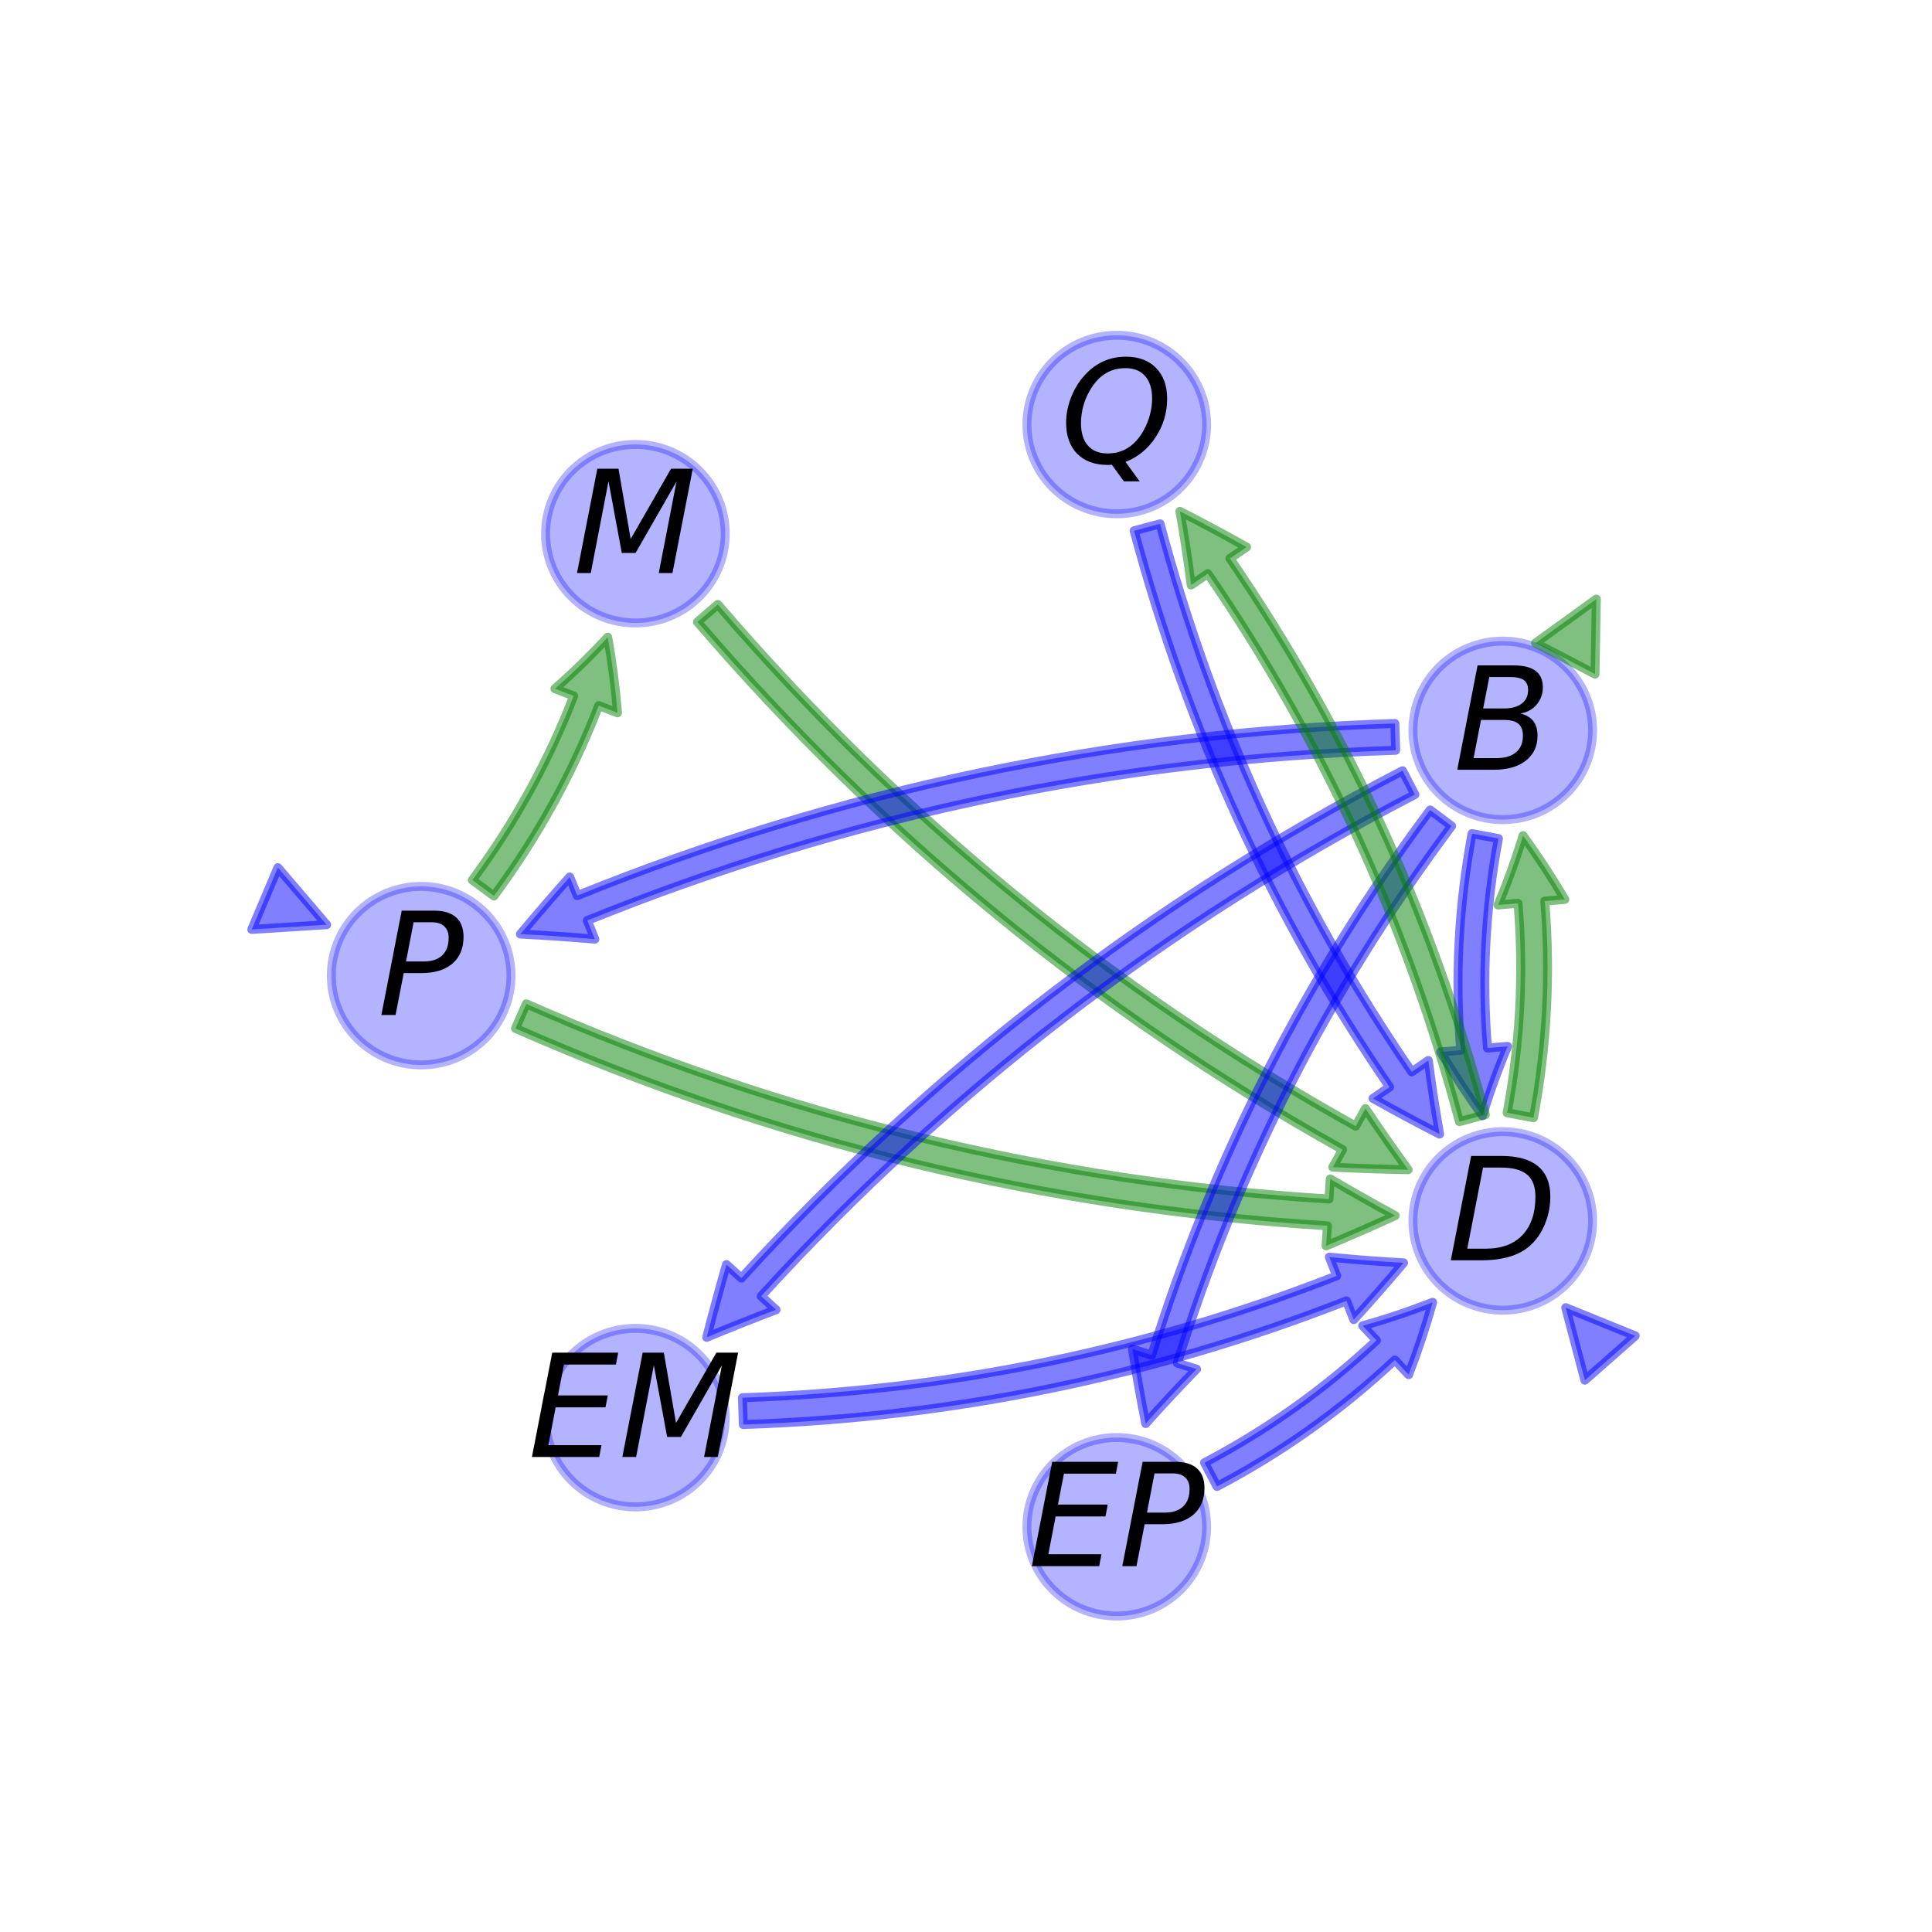 <?xml version="1.0" encoding="utf-8" standalone="no"?>
<!DOCTYPE svg PUBLIC "-//W3C//DTD SVG 1.1//EN"
  "http://www.w3.org/Graphics/SVG/1.1/DTD/svg11.dtd">
<!-- Created with matplotlib (https://matplotlib.org/) -->
<svg height="216pt" version="1.1" viewBox="0 0 216 216" width="216pt" xmlns="http://www.w3.org/2000/svg" xmlns:xlink="http://www.w3.org/1999/xlink">
 <defs>
  <style type="text/css">
*{stroke-linecap:butt;stroke-linejoin:round;}
  </style>
 </defs>
 <g id="figure_1">
  <g id="patch_1">
   <path d="M 0 216 
L 216 216 
L 216 0 
L 0 0 
z
" style="fill:none;"/>
  </g>
  <g id="axes_1">
   <g id="patch_2">
    <path clip-path="url(#p79c4edfc4e)" d="M 47.088 119.059 
C 49.752 119.059 52.307 118.008 54.19 116.136 
C 56.074 114.265 57.132 111.727 57.132 109.08 
C 57.132 106.433 56.074 103.895 54.19 102.024 
C 52.307 100.152 49.752 99.101 47.088 99.101 
C 44.424 99.101 41.869 100.152 39.986 102.024 
C 38.102 103.895 37.044 106.433 37.044 109.08 
C 37.044 111.727 38.102 114.265 39.986 116.136 
C 41.869 118.008 44.424 119.059 47.088 119.059 
z
" style="fill:#0000ff;opacity:0.3;stroke:#0000ff;stroke-linejoin:miter;"/>
   </g>
   <g id="patch_3">
    <path clip-path="url(#p79c4edfc4e)" d="M 31.07 97.005 
Q 33.793 100.193 36.516 103.382 
Q 32.331 103.647 28.147 103.912 
z
" style="fill:#0000ff;opacity:0.5;stroke:#0000ff;stroke-linecap:round;"/>
   </g>
   <g id="patch_4">
    <path clip-path="url(#p79c4edfc4e)" d="M 71.039 69.646 
C 73.702 69.646 76.257 68.595 78.141 66.723 
C 80.024 64.852 81.083 62.314 81.083 59.667 
C 81.083 57.02 80.024 54.482 78.141 52.611 
C 76.257 50.739 73.702 49.688 71.039 49.688 
C 68.375 49.688 65.82 50.739 63.936 52.611 
C 62.053 54.482 60.995 57.02 60.995 59.667 
C 60.995 62.314 62.053 64.852 63.936 66.723 
C 65.82 68.595 68.375 69.646 71.039 69.646 
z
" style="fill:#0000ff;opacity:0.3;stroke:#0000ff;stroke-linejoin:miter;"/>
   </g>
   <g id="patch_5">
    <path clip-path="url(#p79c4edfc4e)" d="M 124.855 57.442 
C 127.519 57.442 130.074 56.391 131.957 54.519 
C 133.841 52.648 134.899 50.11 134.899 47.463 
C 134.899 44.816 133.841 42.278 131.957 40.407 
C 130.074 38.535 127.519 37.484 124.855 37.484 
C 122.191 37.484 119.636 38.535 117.753 40.407 
C 115.869 42.278 114.811 44.816 114.811 47.463 
C 114.811 50.11 115.869 52.648 117.753 54.519 
C 119.636 56.391 122.191 57.442 124.855 57.442 
z
" style="fill:#0000ff;opacity:0.3;stroke:#0000ff;stroke-linejoin:miter;"/>
   </g>
   <g id="patch_6">
    <path clip-path="url(#p79c4edfc4e)" d="M 168.012 91.637 
C 170.676 91.637 173.231 90.586 175.115 88.714 
C 176.998 86.843 178.056 84.304 178.056 81.658 
C 178.056 79.011 176.998 76.473 175.115 74.601 
C 173.231 72.73 170.676 71.679 168.012 71.679 
C 165.349 71.679 162.794 72.73 160.91 74.601 
C 159.027 76.473 157.968 79.011 157.968 81.658 
C 157.968 84.304 159.027 86.843 160.91 88.714 
C 162.794 90.586 165.349 91.637 168.012 91.637 
z
" style="fill:#0000ff;opacity:0.3;stroke:#0000ff;stroke-linejoin:miter;"/>
   </g>
   <g id="patch_7">
    <path clip-path="url(#p79c4edfc4e)" d="M 171.676 71.891 
Q 175.073 69.435 178.471 66.978 
Q 178.398 71.17 178.324 75.362 
z
" style="fill:#008000;opacity:0.5;stroke:#008000;stroke-linecap:round;"/>
   </g>
   <g id="patch_8">
    <path clip-path="url(#p79c4edfc4e)" d="M 168.012 146.481 
C 170.676 146.481 173.231 145.43 175.115 143.559 
C 176.998 141.687 178.056 139.149 178.056 136.502 
C 178.056 133.856 176.998 131.317 175.115 129.446 
C 173.231 127.574 170.676 126.523 168.012 126.523 
C 165.349 126.523 162.794 127.574 160.91 129.446 
C 159.027 131.317 157.968 133.856 157.968 136.502 
C 157.968 139.149 159.027 141.687 160.91 143.559 
C 162.794 145.43 165.349 146.481 168.012 146.481 
z
" style="fill:#0000ff;opacity:0.3;stroke:#0000ff;stroke-linejoin:miter;"/>
   </g>
   <g id="patch_9">
    <path clip-path="url(#p79c4edfc4e)" d="M 177.191 154.306 
Q 176.121 150.253 175.051 146.199 
Q 178.936 147.775 182.821 149.351 
z
" style="fill:#0000ff;opacity:0.5;stroke:#0000ff;stroke-linecap:round;"/>
   </g>
   <g id="patch_10">
    <path clip-path="url(#p79c4edfc4e)" d="M 124.855 180.676 
C 127.519 180.676 130.074 179.625 131.957 177.753 
C 133.841 175.882 134.899 173.344 134.899 170.697 
C 134.899 168.05 133.841 165.512 131.957 163.641 
C 130.074 161.769 127.519 160.718 124.855 160.718 
C 122.191 160.718 119.636 161.769 117.753 163.641 
C 115.869 165.512 114.811 168.05 114.811 170.697 
C 114.811 173.344 115.869 175.882 117.753 177.753 
C 119.636 179.625 122.191 180.676 124.855 180.676 
z
" style="fill:#0000ff;opacity:0.3;stroke:#0000ff;stroke-linejoin:miter;"/>
   </g>
   <g id="patch_11">
    <path clip-path="url(#p79c4edfc4e)" d="M 71.039 168.472 
C 73.702 168.472 76.257 167.421 78.141 165.549 
C 80.024 163.678 81.083 161.14 81.083 158.493 
C 81.083 155.846 80.024 153.308 78.141 151.437 
C 76.257 149.565 73.702 148.514 71.039 148.514 
C 68.375 148.514 65.82 149.565 63.936 151.437 
C 62.053 153.308 60.995 155.846 60.995 158.493 
C 60.995 161.14 62.053 163.678 63.936 165.549 
C 65.82 167.421 68.375 168.472 71.039 168.472 
z
" style="fill:#0000ff;opacity:0.3;stroke:#0000ff;stroke-linejoin:miter;"/>
   </g>
   <g id="patch_12">
    <path clip-path="url(#p79c4edfc4e)" d="M 52.809 98.39 
Q 59.899 88.805 64.14 77.807 
L 62.04 76.997 
Q 65.08 74.335 67.944 71.24 
Q 68.685 75.391 69.038 79.695 
L 66.939 78.886 
Q 62.553 90.263 55.221 100.174 
L 52.809 98.39 
z
" style="fill:#008000;opacity:0.5;stroke:#008000;stroke-linecap:round;"/>
   </g>
   <g id="patch_13">
    <path clip-path="url(#p79c4edfc4e)" d="M 58.841 112.234 
Q 101.883 131.169 148.586 134.051 
L 148.724 131.805 
Q 152.291 133.904 155.984 135.907 
Q 152.163 137.653 148.262 139.291 
L 148.401 137.045 
Q 101.164 134.13 57.633 114.98 
L 58.841 112.234 
z
" style="fill:#008000;opacity:0.5;stroke:#008000;stroke-linecap:round;"/>
   </g>
   <g id="patch_14">
    <path clip-path="url(#p79c4edfc4e)" d="M 80.251 67.579 
Q 110.801 103.17 151.562 125.905 
L 152.658 123.94 
Q 154.967 127.375 157.432 130.777 
Q 153.231 130.699 149.005 130.49 
L 150.101 128.525 
Q 108.872 105.53 77.975 69.533 
L 80.251 67.579 
z
" style="fill:#008000;opacity:0.5;stroke:#008000;stroke-linecap:round;"/>
   </g>
   <g id="patch_15">
    <path clip-path="url(#p79c4edfc4e)" d="M 129.699 58.563 
Q 138.562 91.709 157.833 119.835 
L 159.689 118.563 
Q 160.218 122.653 160.949 126.795 
Q 157.202 124.885 153.502 122.802 
L 155.358 121.531 
Q 135.796 92.98 126.801 59.338 
L 129.699 58.563 
z
" style="fill:#0000ff;opacity:0.5;stroke:#0000ff;stroke-linecap:round;"/>
   </g>
   <g id="patch_16">
    <path clip-path="url(#p79c4edfc4e)" d="M 156.04 83.884 
Q 109.04 85.368 65.662 102.914 
L 66.506 104.999 
Q 62.383 104.644 58.187 104.431 
Q 60.881 101.207 63.694 98.047 
L 64.538 100.132 
Q 108.411 82.386 155.946 80.886 
L 156.04 83.884 
z
" style="fill:#0000ff;opacity:0.5;stroke:#0000ff;stroke-linecap:round;"/>
   </g>
   <g id="patch_17">
    <path clip-path="url(#p79c4edfc4e)" d="M 167.526 93.751 
Q 165.33 105.446 166.307 117.171 
L 168.549 116.984 
Q 166.974 120.702 165.746 124.735 
Q 163.27 121.325 161.075 117.607 
L 163.317 117.42 
Q 162.306 105.291 164.577 93.197 
L 167.526 93.751 
z
" style="fill:#0000ff;opacity:0.5;stroke:#0000ff;stroke-linecap:round;"/>
   </g>
   <g id="patch_18">
    <path clip-path="url(#p79c4edfc4e)" d="M 162.293 92.352 
Q 141.764 119.843 131.625 152.396 
L 133.773 153.066 
Q 130.89 156.014 128.091 159.154 
Q 127.27 155.03 126.612 150.835 
L 128.76 151.504 
Q 139.053 118.46 159.889 90.557 
L 162.293 92.352 
z
" style="fill:#0000ff;opacity:0.5;stroke:#0000ff;stroke-linecap:round;"/>
   </g>
   <g id="patch_19">
    <path clip-path="url(#p79c4edfc4e)" d="M 158.188 88.829 
Q 116.554 110.431 85.1 144.915 
L 86.763 146.431 
Q 82.891 147.894 79.014 149.515 
Q 80.051 145.443 81.221 141.377 
L 82.884 142.893 
Q 114.698 108.015 156.806 86.166 
L 158.188 88.829 
z
" style="fill:#0000ff;opacity:0.5;stroke:#0000ff;stroke-linecap:round;"/>
   </g>
   <g id="patch_20">
    <path clip-path="url(#p79c4edfc4e)" d="M 163.168 125.402 
Q 154.306 92.257 135.034 64.13 
L 133.178 65.402 
Q 132.65 61.312 131.918 57.17 
Q 135.665 59.081 139.365 61.163 
L 137.509 62.435 
Q 157.071 90.985 166.067 124.627 
L 163.168 125.402 
z
" style="fill:#008000;opacity:0.5;stroke:#008000;stroke-linecap:round;"/>
   </g>
   <g id="patch_21">
    <path clip-path="url(#p79c4edfc4e)" d="M 168.499 124.409 
Q 170.695 112.714 169.718 100.989 
L 167.476 101.176 
Q 169.05 97.458 170.279 93.425 
Q 172.755 96.835 174.95 100.553 
L 172.708 100.74 
Q 173.719 112.869 171.448 124.963 
L 168.499 124.409 
z
" style="fill:#008000;opacity:0.5;stroke:#008000;stroke-linecap:round;"/>
   </g>
   <g id="patch_22">
    <path clip-path="url(#p79c4edfc4e)" d="M 134.67 163.534 
Q 145.263 157.959 153.893 149.86 
L 152.353 148.219 
Q 156.247 147.141 160.171 145.598 
Q 159.035 149.657 157.485 153.688 
L 155.946 152.047 
Q 147.019 160.425 136.067 166.188 
L 134.67 163.534 
z
" style="fill:#0000ff;opacity:0.5;stroke:#0000ff;stroke-linecap:round;"/>
   </g>
   <g id="patch_23">
    <path clip-path="url(#p79c4edfc4e)" d="M 83.005 156.266 
Q 117.5 155.131 149.444 142.643 
L 148.625 140.547 
Q 152.726 140.958 156.922 141.185 
Q 154.217 144.4 151.356 147.532 
L 150.537 145.437 
Q 118.113 158.112 83.104 159.265 
L 83.005 156.266 
z
" style="fill:#0000ff;opacity:0.5;stroke:#0000ff;stroke-linecap:round;"/>
   </g>
   <g id="text_1">
    <!-- $P$ -->
    <defs>
     <path d="M 16.891 72.906 
L 39.703 72.906 
Q 49.656 72.906 54.875 68.266 
Q 60.109 63.625 60.109 54.688 
Q 60.109 42.672 52.391 35.984 
Q 44.672 29.297 30.719 29.297 
L 18.312 29.297 
L 12.594 0 
L 2.688 0 
z
M 25.203 64.797 
L 19.922 37.406 
L 32.328 37.406 
Q 40.719 37.406 45.203 41.703 
Q 49.703 46 49.703 54 
Q 49.703 59.125 46.656 61.953 
Q 43.609 64.797 38.094 64.797 
z
" id="DejaVuSans-Oblique-80"/>
    </defs>
    <g transform="translate(42.208 113.495)scale(0.16 -0.16)">
     <use transform="translate(0 0.094)" xlink:href="#DejaVuSans-Oblique-80"/>
    </g>
   </g>
   <g id="text_2">
    <!-- $M$ -->
    <defs>
     <path d="M 16.891 72.906 
L 31.688 72.906 
L 40.188 23.781 
L 68.406 72.906 
L 83.594 72.906 
L 69.391 0 
L 59.812 0 
L 72.219 63.922 
L 43.609 14.016 
L 33.984 14.016 
L 24.703 64.109 
L 12.312 0 
L 2.688 0 
z
" id="DejaVuSans-Oblique-77"/>
    </defs>
    <g transform="translate(64.079 64.082)scale(0.16 -0.16)">
     <use transform="translate(0 0.094)" xlink:href="#DejaVuSans-Oblique-77"/>
    </g>
   </g>
   <g id="text_3">
    <!-- $Q$ -->
    <defs>
     <path d="M 36.078 -1.312 
Q 35.547 -1.375 34.953 -1.391 
Q 34.375 -1.422 33.203 -1.422 
Q 19.531 -1.422 11.812 6.422 
Q 4.109 14.266 4.109 28.078 
Q 4.109 36.234 7.062 44.438 
Q 10.016 52.641 15.281 59.188 
Q 21.391 66.703 29.031 70.453 
Q 36.672 74.219 45.906 74.219 
Q 59.281 74.219 66.984 66.328 
Q 74.703 58.453 74.703 44.828 
Q 74.703 30.125 66.641 17.922 
Q 58.594 5.719 45.609 0.688 
L 55.516 -12.891 
L 44.484 -12.891 
z
M 45.609 66.219 
Q 37.5 66.219 31.297 62.281 
Q 25.094 58.344 20.516 50.297 
Q 17.578 45.172 16.031 39.406 
Q 14.5 33.641 14.5 27.781 
Q 14.5 17.625 19.359 12.109 
Q 24.219 6.594 33.109 6.594 
Q 41.109 6.594 47.375 10.562 
Q 53.656 14.547 58.109 22.406 
Q 61.078 27.688 62.641 33.469 
Q 64.203 39.266 64.203 45.016 
Q 64.203 55.125 59.312 60.672 
Q 54.438 66.219 45.609 66.219 
z
" id="DejaVuSans-Oblique-81"/>
    </defs>
    <g transform="translate(118.535 51.878)scale(0.16 -0.16)">
     <use transform="translate(0 0.781)" xlink:href="#DejaVuSans-Oblique-81"/>
    </g>
   </g>
   <g id="text_4">
    <!-- $B$ -->
    <defs>
     <path d="M 16.891 72.906 
L 42.094 72.906 
Q 52.344 72.906 57.422 69.094 
Q 62.5 65.281 62.5 57.625 
Q 62.5 50.594 58.125 45.484 
Q 53.766 40.375 46.688 39.312 
Q 52.734 37.938 55.766 34.078 
Q 58.797 30.219 58.797 23.781 
Q 58.797 12.797 50.656 6.391 
Q 42.531 0 28.422 0 
L 2.688 0 
z
M 19.281 34.812 
L 14.109 8.109 
L 29.984 8.109 
Q 38.922 8.109 43.75 12.203 
Q 48.578 16.312 48.578 23.781 
Q 48.578 29.547 45.375 32.172 
Q 42.188 34.812 35.109 34.812 
z
M 25.094 64.797 
L 20.797 42.828 
L 35.5 42.828 
Q 43.359 42.828 47.781 46.234 
Q 52.203 49.656 52.203 55.719 
Q 52.203 60.453 49.219 62.625 
Q 46.234 64.797 39.703 64.797 
z
" id="DejaVuSans-Oblique-66"/>
    </defs>
    <g transform="translate(162.492 86.073)scale(0.16 -0.16)">
     <use transform="translate(0 0.094)" xlink:href="#DejaVuSans-Oblique-66"/>
    </g>
   </g>
   <g id="text_5">
    <!-- $D$ -->
    <defs>
     <path d="M 16.891 72.906 
L 38.094 72.906 
Q 54.984 72.906 63.594 65.75 
Q 72.219 58.594 72.219 44.484 
Q 72.219 35.156 68.938 26.531 
Q 65.672 17.922 59.906 12.016 
Q 54.109 5.953 45.172 2.969 
Q 36.234 0 24.031 0 
L 2.688 0 
z
M 25.203 64.797 
L 14.203 8.109 
L 27.094 8.109 
Q 43.656 8.109 52.734 17.625 
Q 61.812 27.156 61.812 44.484 
Q 61.812 54.984 55.953 59.891 
Q 50.094 64.797 37.594 64.797 
z
" id="DejaVuSans-Oblique-68"/>
    </defs>
    <g transform="translate(161.772 140.917)scale(0.16 -0.16)">
     <use transform="translate(0 0.094)" xlink:href="#DejaVuSans-Oblique-68"/>
    </g>
   </g>
   <g id="text_6">
    <!-- $EP$ -->
    <defs>
     <path d="M 16.891 72.906 
L 62.984 72.906 
L 61.375 64.594 
L 25.094 64.594 
L 20.906 43.016 
L 55.719 43.016 
L 54.109 34.719 
L 19.281 34.719 
L 14.203 8.297 
L 51.312 8.297 
L 49.703 0 
L 2.688 0 
z
" id="DejaVuSans-Oblique-69"/>
    </defs>
    <g transform="translate(114.935 175.112)scale(0.16 -0.16)">
     <use transform="translate(0 0.094)" xlink:href="#DejaVuSans-Oblique-69"/>
     <use transform="translate(63.184 0.094)" xlink:href="#DejaVuSans-Oblique-80"/>
    </g>
   </g>
   <g id="text_7">
    <!-- $EM$ -->
    <g transform="translate(59.039 162.908)scale(0.16 -0.16)">
     <use transform="translate(0 0.094)" xlink:href="#DejaVuSans-Oblique-69"/>
     <use transform="translate(63.184 0.094)" xlink:href="#DejaVuSans-Oblique-77"/>
    </g>
   </g>
  </g>
 </g>
 <defs>
  <clipPath id="p79c4edfc4e">
   <rect height="166.32" width="167.4" x="27" y="25.92"/>
  </clipPath>
 </defs>
</svg>
